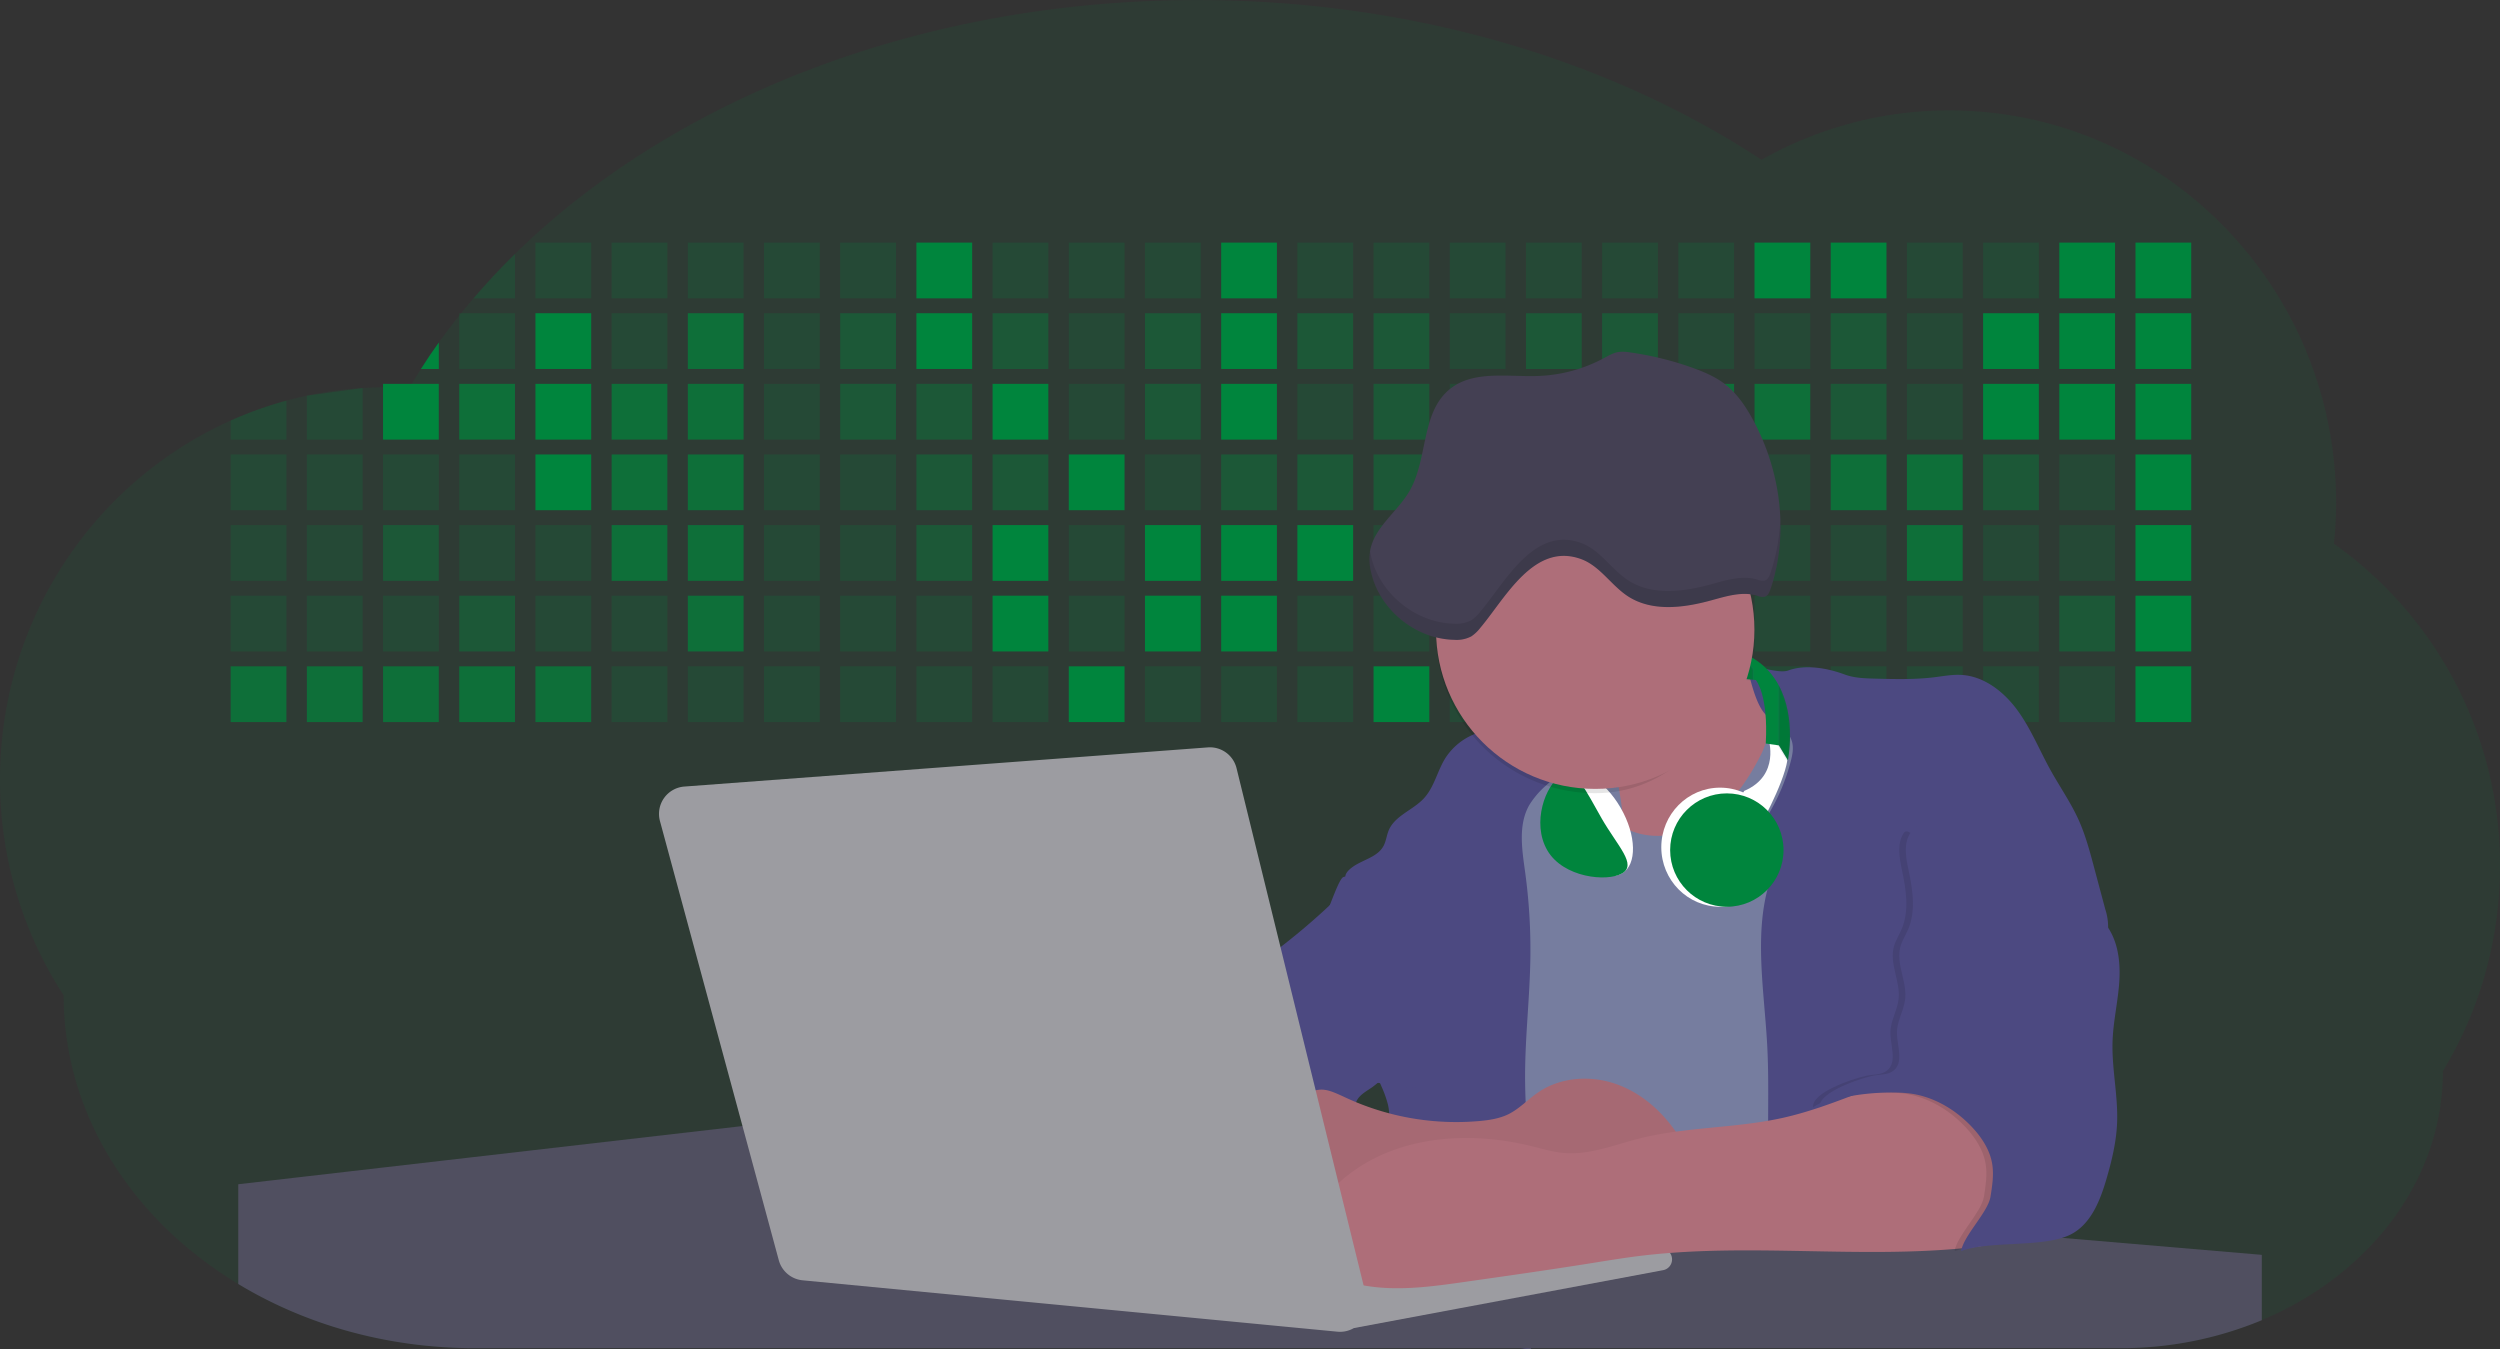 <svg id="aa7bae02-e79e-4d6b-a496-aba15f39787c" data-name="Layer 1" xmlns="http://www.w3.org/2000/svg" width="1144" height="617.32" viewBox="0 0 1144 617.32"><rect x="0" y="0" width="1144" height="617.32" fill="#333333" stroke="none"/><title>developer activity</title><path d="M1172,537.57a181.92,181.92,0,0,1-6.85,49.6,180.06,180.06,0,0,1-19.27,44.28c0,50.1-33.82,93.4-82.91,114a167.3,167.3,0,0,1-64.73,12.8H245.17c-40.25,0-77.55-10.86-108.14-29.36A185.76,185.76,0,0,1,112.2,711c-34-29.22-55.08-69.6-55.08-114.2A180.5,180.5,0,0,1,28,498.08c0-73.36,43.39-136.44,105.55-164.29a174.52,174.52,0,0,1,25.51-9.12q4.63-1.26,9.36-2.26a175.39,175.39,0,0,1,25.51-3.5q4.65-.29,9.35-.33H205c3.46,0,6.89.12,10.3.32l1.12-1.9q2.06-3.44,4.22-6.81,3.9-6.14,8.18-12.1,4.48-6.29,9.35-12.38l.83-1q2.76-3.44,5.64-6.8,9-10.49,19-20.35c72.11-70.68,185.08-116.18,312.08-116.18,98.82,0,189.15,27.55,258.34,73.07A174.18,174.18,0,0,1,920,191.86c97.74,0,177,80.37,177,179.51a184.9,184.9,0,0,1-1,18.78A180,180,0,0,1,1172,537.57Z" transform="translate(-28 -141.34)" fill="#00853d" opacity="0.1"/><path d="M263.66,257.52v20.35h-19Q253.59,267.39,263.66,257.52Z" transform="translate(-28 -141.34)" fill="#00853d" opacity="0.2"/><rect x="245.02" y="111.02" width="25.51" height="25.51" fill="#00853d" opacity="0.2"/><rect x="279.88" y="111.02" width="25.51" height="25.51" fill="#00853d" opacity="0.2"/><rect x="314.75" y="111.02" width="25.51" height="25.51" fill="#00853d" opacity="0.2"/><rect x="349.61" y="111.02" width="25.51" height="25.51" fill="#00853d" opacity="0.2"/><rect x="384.48" y="111.02" width="25.51" height="25.51" fill="#00853d" opacity="0.2"/><rect x="419.35" y="111.02" width="25.51" height="25.51" fill="#00853d"/><rect x="454.21" y="111.02" width="25.51" height="25.51" fill="#00853d" opacity="0.2"/><rect x="489.08" y="111.02" width="25.51" height="25.51" fill="#00853d" opacity="0.2"/><rect x="523.94" y="111.02" width="25.51" height="25.51" fill="#00853d" opacity="0.2"/><rect x="558.81" y="111.02" width="25.51" height="25.51" fill="#00853d"/><rect x="593.68" y="111.02" width="25.51" height="25.51" fill="#00853d" opacity="0.2"/><rect x="628.54" y="111.02" width="25.51" height="25.51" fill="#00853d" opacity="0.2"/><rect x="663.41" y="111.02" width="25.51" height="25.51" fill="#00853d" opacity="0.2"/><rect x="698.28" y="111.02" width="25.51" height="25.51" fill="#00853d" opacity="0.2"/><rect x="733.14" y="111.02" width="25.51" height="25.51" fill="#00853d" opacity="0.2"/><rect x="768.01" y="111.02" width="25.51" height="25.51" fill="#00853d" opacity="0.2"/><rect x="802.87" y="111.02" width="25.51" height="25.51" fill="#00853d"/><rect x="837.74" y="111.02" width="25.51" height="25.51" fill="#00853d"/><rect x="872.61" y="111.02" width="25.51" height="25.51" fill="#00853d" opacity="0.2"/><rect x="907.47" y="111.02" width="25.51" height="25.51" fill="#00853d" opacity="0.2"/><rect x="942.34" y="111.02" width="25.51" height="25.51" fill="#00853d"/><rect x="977.2" y="111.02" width="25.51" height="25.51" fill="#00853d"/><path d="M228.8,298.08v12.1h-8.18Q224.52,304,228.8,298.08Z" transform="translate(-28 -141.34)" fill="#00853d"/><rect x="210.15" y="143.33" width="25.51" height="25.51" fill="#00853d" opacity="0.2"/><rect x="245.02" y="143.33" width="25.51" height="25.51" fill="#00853d"/><rect x="279.88" y="143.33" width="25.51" height="25.51" fill="#00853d" opacity="0.2"/><rect x="314.75" y="143.33" width="25.51" height="25.51" fill="#00853d" opacity="0.7"/><rect x="349.61" y="143.33" width="25.51" height="25.51" fill="#00853d" opacity="0.2"/><rect x="384.48" y="143.33" width="25.51" height="25.51" fill="#00853d" opacity="0.4"/><rect x="419.35" y="143.33" width="25.51" height="25.51" fill="#00853d"/><rect x="454.21" y="143.33" width="25.51" height="25.51" fill="#00853d" opacity="0.4"/><rect x="489.08" y="143.33" width="25.51" height="25.51" fill="#00853d" opacity="0.2"/><rect x="523.94" y="143.33" width="25.51" height="25.51" fill="#00853d" opacity="0.4"/><rect x="558.81" y="143.33" width="25.51" height="25.51" fill="#00853d"/><rect x="593.68" y="143.33" width="25.51" height="25.51" fill="#00853d" opacity="0.4"/><rect x="628.54" y="143.33" width="25.51" height="25.51" fill="#00853d" opacity="0.4"/><rect x="663.41" y="143.33" width="25.51" height="25.51" fill="#00853d" opacity="0.2"/><rect x="698.28" y="143.33" width="25.51" height="25.51" fill="#00853d" opacity="0.4"/><rect x="733.14" y="143.33" width="25.51" height="25.51" fill="#00853d" opacity="0.4"/><rect x="768.01" y="143.33" width="25.51" height="25.51" fill="#00853d" opacity="0.2"/><rect x="802.87" y="143.33" width="25.51" height="25.51" fill="#00853d" opacity="0.2"/><rect x="837.74" y="143.33" width="25.51" height="25.51" fill="#00853d" opacity="0.4"/><rect x="872.61" y="143.33" width="25.51" height="25.51" fill="#00853d" opacity="0.2"/><rect x="907.47" y="143.33" width="25.51" height="25.51" fill="#00853d"/><rect x="942.34" y="143.33" width="25.51" height="25.51" fill="#00853d"/><rect x="977.2" y="143.33" width="25.51" height="25.51" fill="#00853d"/><path d="M159.06,324.67V342.5H133.55v-8.71A174.52,174.52,0,0,1,159.06,324.67Z" transform="translate(-28 -141.34)" fill="#00853d" opacity="0.2"/><polygon points="165.93 177.57 165.93 201.16 140.42 201.16 140.42 181.07 165.93 177.57" fill="#00853d" opacity="0.2"/><rect x="175.28" y="175.65" width="25.51" height="25.51" fill="#00853d"/><rect x="210.15" y="175.65" width="25.51" height="25.51" fill="#00853d" opacity="0.7"/><rect x="245.02" y="175.65" width="25.51" height="25.51" fill="#00853d"/><rect x="279.88" y="175.65" width="25.51" height="25.51" fill="#00853d" opacity="0.7"/><rect x="314.75" y="175.65" width="25.51" height="25.51" fill="#00853d" opacity="0.7"/><rect x="349.61" y="175.65" width="25.51" height="25.51" fill="#00853d" opacity="0.2"/><rect x="384.48" y="175.65" width="25.51" height="25.51" fill="#00853d" opacity="0.4"/><rect x="419.35" y="175.65" width="25.51" height="25.51" fill="#00853d" opacity="0.4"/><rect x="454.21" y="175.65" width="25.51" height="25.51" fill="#00853d"/><rect x="489.08" y="175.65" width="25.51" height="25.51" fill="#00853d" opacity="0.2"/><rect x="523.94" y="175.65" width="25.51" height="25.51" fill="#00853d" opacity="0.4"/><rect x="558.81" y="175.65" width="25.51" height="25.51" fill="#00853d"/><rect x="593.68" y="175.65" width="25.51" height="25.51" fill="#00853d" opacity="0.2"/><rect x="628.54" y="175.65" width="25.51" height="25.51" fill="#00853d" opacity="0.4"/><rect x="663.41" y="175.65" width="25.51" height="25.51" fill="#00853d" opacity="0.2"/><rect x="698.28" y="175.65" width="25.51" height="25.51" fill="#00853d"/><rect x="733.14" y="175.65" width="25.51" height="25.51" fill="#00853d" opacity="0.2"/><rect x="768.01" y="175.65" width="25.51" height="25.51" fill="#00853d" opacity="0.7"/><rect x="802.87" y="175.65" width="25.51" height="25.51" fill="#00853d" opacity="0.7"/><rect x="837.74" y="175.65" width="25.51" height="25.51" fill="#00853d" opacity="0.4"/><rect x="872.61" y="175.65" width="25.51" height="25.51" fill="#00853d" opacity="0.2"/><rect x="907.47" y="175.65" width="25.51" height="25.51" fill="#00853d"/><rect x="942.34" y="175.65" width="25.51" height="25.51" fill="#00853d"/><rect x="977.2" y="175.65" width="25.51" height="25.51" fill="#00853d"/><rect x="105.55" y="207.96" width="25.51" height="25.51" fill="#00853d" opacity="0.2"/><rect x="140.42" y="207.96" width="25.51" height="25.51" fill="#00853d" opacity="0.2"/><rect x="175.28" y="207.96" width="25.51" height="25.51" fill="#00853d" opacity="0.2"/><rect x="210.15" y="207.96" width="25.51" height="25.51" fill="#00853d" opacity="0.2"/><rect x="245.02" y="207.96" width="25.51" height="25.51" fill="#00853d"/><rect x="279.88" y="207.96" width="25.51" height="25.51" fill="#00853d" opacity="0.7"/><rect x="314.75" y="207.96" width="25.51" height="25.51" fill="#00853d" opacity="0.7"/><rect x="349.61" y="207.96" width="25.51" height="25.51" fill="#00853d" opacity="0.2"/><rect x="384.48" y="207.96" width="25.51" height="25.51" fill="#00853d" opacity="0.2"/><rect x="419.35" y="207.96" width="25.51" height="25.51" fill="#00853d" opacity="0.4"/><rect x="454.21" y="207.96" width="25.51" height="25.51" fill="#00853d" opacity="0.4"/><rect x="489.08" y="207.96" width="25.51" height="25.51" fill="#00853d"/><rect x="523.94" y="207.96" width="25.51" height="25.51" fill="#00853d" opacity="0.2"/><rect x="558.81" y="207.96" width="25.51" height="25.51" fill="#00853d" opacity="0.4"/><rect x="593.68" y="207.96" width="25.51" height="25.51" fill="#00853d" opacity="0.4"/><rect x="628.54" y="207.96" width="25.51" height="25.51" fill="#00853d" opacity="0.4"/><rect x="663.41" y="207.96" width="25.51" height="25.51" fill="#00853d" opacity="0.4"/><rect x="698.28" y="207.96" width="25.51" height="25.51" fill="#00853d" opacity="0.2"/><rect x="733.14" y="207.96" width="25.51" height="25.51" fill="#00853d" opacity="0.2"/><rect x="768.01" y="207.96" width="25.51" height="25.51" fill="#00853d" opacity="0.2"/><rect x="802.87" y="207.96" width="25.51" height="25.51" fill="#00853d" opacity="0.2"/><rect x="837.74" y="207.96" width="25.51" height="25.51" fill="#00853d" opacity="0.7"/><rect x="872.61" y="207.96" width="25.51" height="25.51" fill="#00853d" opacity="0.7"/><rect x="907.47" y="207.96" width="25.51" height="25.51" fill="#00853d" opacity="0.4"/><rect x="942.34" y="207.96" width="25.51" height="25.51" fill="#00853d" opacity="0.2"/><rect x="977.2" y="207.96" width="25.51" height="25.51" fill="#00853d"/><rect x="105.55" y="240.28" width="25.51" height="25.51" fill="#00853d" opacity="0.2"/><rect x="140.42" y="240.28" width="25.51" height="25.51" fill="#00853d" opacity="0.2"/><rect x="175.28" y="240.28" width="25.51" height="25.51" fill="#00853d" opacity="0.4"/><rect x="210.15" y="240.28" width="25.51" height="25.51" fill="#00853d" opacity="0.2"/><rect x="245.02" y="240.28" width="25.51" height="25.51" fill="#00853d" opacity="0.2"/><rect x="279.88" y="240.28" width="25.51" height="25.51" fill="#00853d" opacity="0.7"/><rect x="314.75" y="240.28" width="25.51" height="25.51" fill="#00853d" opacity="0.7"/><rect x="349.61" y="240.28" width="25.51" height="25.51" fill="#00853d" opacity="0.2"/><rect x="384.48" y="240.28" width="25.51" height="25.51" fill="#00853d" opacity="0.2"/><rect x="419.35" y="240.28" width="25.51" height="25.51" fill="#00853d" opacity="0.4"/><rect x="454.21" y="240.28" width="25.51" height="25.51" fill="#00853d"/><rect x="489.08" y="240.28" width="25.51" height="25.51" fill="#00853d" opacity="0.2"/><rect x="523.94" y="240.28" width="25.51" height="25.51" fill="#00853d"/><rect x="558.81" y="240.28" width="25.51" height="25.51" fill="#00853d"/><rect x="593.68" y="240.28" width="25.51" height="25.51" fill="#00853d"/><rect x="628.54" y="240.28" width="25.51" height="25.51" fill="#00853d" opacity="0.2"/><rect x="663.41" y="240.28" width="25.51" height="25.51" fill="#00853d"/><rect x="698.28" y="240.28" width="25.51" height="25.51" fill="#00853d" opacity="0.2"/><rect x="733.14" y="240.28" width="25.51" height="25.51" fill="#00853d" opacity="0.2"/><rect x="768.01" y="240.28" width="25.51" height="25.51" fill="#00853d" opacity="0.2"/><rect x="802.87" y="240.28" width="25.51" height="25.51" fill="#00853d" opacity="0.2"/><rect x="837.74" y="240.28" width="25.51" height="25.51" fill="#00853d" opacity="0.2"/><rect x="872.61" y="240.28" width="25.51" height="25.51" fill="#00853d" opacity="0.7"/><rect x="907.47" y="240.28" width="25.51" height="25.51" fill="#00853d" opacity="0.2"/><rect x="942.34" y="240.28" width="25.51" height="25.51" fill="#00853d" opacity="0.2"/><rect x="977.2" y="240.28" width="25.51" height="25.51" fill="#00853d"/><rect x="105.55" y="272.59" width="25.51" height="25.51" fill="#00853d" opacity="0.2"/><rect x="140.42" y="272.59" width="25.51" height="25.51" fill="#00853d" opacity="0.2"/><rect x="175.28" y="272.59" width="25.51" height="25.51" fill="#00853d" opacity="0.2"/><rect x="210.15" y="272.59" width="25.51" height="25.51" fill="#00853d" opacity="0.4"/><rect x="245.02" y="272.59" width="25.51" height="25.51" fill="#00853d" opacity="0.2"/><rect x="279.88" y="272.59" width="25.51" height="25.51" fill="#00853d" opacity="0.2"/><rect x="314.75" y="272.59" width="25.51" height="25.51" fill="#00853d" opacity="0.7"/><rect x="349.61" y="272.59" width="25.51" height="25.51" fill="#00853d" opacity="0.2"/><rect x="384.48" y="272.59" width="25.51" height="25.51" fill="#00853d" opacity="0.2"/><rect x="419.35" y="272.59" width="25.51" height="25.51" fill="#00853d" opacity="0.2"/><rect x="454.21" y="272.59" width="25.51" height="25.51" fill="#00853d"/><rect x="489.08" y="272.59" width="25.51" height="25.51" fill="#00853d" opacity="0.2"/><rect x="523.94" y="272.59" width="25.51" height="25.51" fill="#00853d"/><rect x="558.81" y="272.59" width="25.51" height="25.51" fill="#00853d"/><rect x="593.68" y="272.59" width="25.51" height="25.51" fill="#00853d" opacity="0.2"/><rect x="628.54" y="272.59" width="25.51" height="25.51" fill="#00853d" opacity="0.2"/><rect x="663.41" y="272.59" width="25.51" height="25.51" fill="#00853d" opacity="0.2"/><rect x="698.28" y="272.59" width="25.51" height="25.51" fill="#00853d" opacity="0.2"/><rect x="733.14" y="272.59" width="25.51" height="25.51" fill="#00853d" opacity="0.2"/><rect x="768.01" y="272.59" width="25.51" height="25.51" fill="#00853d" opacity="0.2"/><rect x="802.87" y="272.59" width="25.51" height="25.51" fill="#00853d" opacity="0.2"/><rect x="837.74" y="272.59" width="25.51" height="25.51" fill="#00853d" opacity="0.2"/><rect x="872.61" y="272.59" width="25.51" height="25.51" fill="#00853d" opacity="0.2"/><rect x="907.47" y="272.59" width="25.51" height="25.51" fill="#00853d" opacity="0.2"/><rect x="942.34" y="272.59" width="25.51" height="25.51" fill="#00853d" opacity="0.4"/><rect x="977.2" y="272.59" width="25.51" height="25.51" fill="#00853d"/><rect x="105.55" y="304.91" width="25.51" height="25.51" fill="#00853d" opacity="0.7"/><rect x="140.42" y="304.91" width="25.51" height="25.51" fill="#00853d" opacity="0.7"/><rect x="175.28" y="304.91" width="25.51" height="25.51" fill="#00853d" opacity="0.7"/><rect x="210.15" y="304.91" width="25.51" height="25.51" fill="#00853d" opacity="0.7"/><rect x="245.02" y="304.91" width="25.51" height="25.51" fill="#00853d" opacity="0.7"/><rect x="279.88" y="304.91" width="25.51" height="25.51" fill="#00853d" opacity="0.2"/><rect x="314.75" y="304.91" width="25.51" height="25.51" fill="#00853d" opacity="0.2"/><rect x="349.61" y="304.91" width="25.51" height="25.51" fill="#00853d" opacity="0.2"/><rect x="384.48" y="304.91" width="25.51" height="25.51" fill="#00853d" opacity="0.2"/><rect x="419.35" y="304.91" width="25.51" height="25.51" fill="#00853d" opacity="0.2"/><rect x="454.21" y="304.91" width="25.51" height="25.51" fill="#00853d" opacity="0.2"/><rect x="489.08" y="304.91" width="25.51" height="25.51" fill="#00853d"/><rect x="523.94" y="304.91" width="25.51" height="25.51" fill="#00853d" opacity="0.2"/><rect x="558.81" y="304.91" width="25.51" height="25.51" fill="#00853d" opacity="0.2"/><rect x="593.68" y="304.91" width="25.51" height="25.51" fill="#00853d" opacity="0.2"/><rect x="628.54" y="304.91" width="25.51" height="25.51" fill="#00853d"/><rect x="663.41" y="304.91" width="25.51" height="25.51" fill="#00853d" opacity="0.2"/><rect x="698.28" y="304.91" width="25.51" height="25.51" fill="#00853d" opacity="0.2"/><rect x="733.14" y="304.91" width="25.51" height="25.51" fill="#00853d" opacity="0.2"/><rect x="768.01" y="304.91" width="25.51" height="25.51" fill="#00853d" opacity="0.2"/><rect x="802.87" y="304.91" width="25.51" height="25.51" fill="#00853d" opacity="0.2"/><rect x="837.74" y="304.91" width="25.51" height="25.51" fill="#00853d" opacity="0.2"/><rect x="872.61" y="304.91" width="25.51" height="25.51" fill="#00853d" opacity="0.2"/><rect x="907.47" y="304.91" width="25.51" height="25.51" fill="#00853d" opacity="0.2"/><rect x="942.34" y="304.91" width="25.51" height="25.51" fill="#00853d" opacity="0.2"/><rect x="977.2" y="304.91" width="25.51" height="25.51" fill="#00853d"/><circle cx="734.52" cy="363.89" r="34.87" fill="#767d9f"/><path d="M760.71,460.87q5.22,22.78,8.86,45.9c.73,4.58,1.38,9.41-.28,13.74-1.39,3.61-4.22,6.43-6.44,9.59s-3.9,7.21-2.55,10.83,5.29,5.6,9.05,6.62c10.76,2.9,22.23.79,32.94-2.35a53.29,53.29,0,0,0,13.81-5.72c4.54-2.88,8.26-6.88,11.68-11,15.61-18.93,25.83-41.65,35.45-64.23a39.12,39.12,0,0,1-33.11-13.34c-3.94-4.63-6.83-11.08-4.61-16.74-6.51,3.57-14.24,3.81-21.25,6.25a75.49,75.49,0,0,0-12.5,6.15q-7.18,4.15-14.28,8.46C772.07,458.29,767,461.19,760.71,460.87Z" transform="translate(-28 -141.34)" fill="#ae6e79"/><path d="M833.64,487.05c-6.11,11.89-14.06,23.32-25.41,30.4s-26.63,9-38,2c-5.6-3.42-9.84-8.62-14.73-13s-11-8.13-17.57-7.56c-7.24.63-12.91,6.28-17.76,11.69-7.36,8.22-14.47,16.79-19.68,26.52-10,18.7-12.37,40.56-11.93,61.76s3.51,42.29,3.58,63.49c.1,26.08-4.32,51.95-8.79,77.64,41.1-5.06,82.25,6,123.44,10.19,26.36,2.71,52.92,2.65,79.42,2.58,4.66,0,9.62-.12,13.5-2.7a18.2,18.2,0,0,0,5.59-6.64c3.66-6.75,5.13-14.45,6.15-22.06,2.59-19.22,2.67-38.68,2.74-58.08.18-47,.35-94.17-5.62-140.8-1.47-11.47-3.35-23-7.75-33.73s-11.58-20.6-21.62-26.35c-6.45-3.7-21.4-10.14-29-6.41C841.67,460.15,837.73,479.09,833.64,487.05Z" transform="translate(-28 -141.34)" fill="#767d9f"/><path d="M836.68,619.77c-1.55-29-7.86-59.95,5.57-85.69,3.3-6.32-8.54-14.21-4.88-20.33a92.08,92.08,0,0,0,10.06-23.93c.76-2.89,1.37-5.95.65-8.85-1.33-5.29-6.56-8.44-11-11.66-4.9-3.56-7.42-14.41-9-20.28s12.57,1.2,18.26-.89c7.9-2.89,17.94-1.07,25.82,1.86,4.4,1.62,9.18,1.76,13.87,1.88,9.11.24,18.25.47,27.29-.65,4.06-.51,8.13-1.28,12.21-1.05,10.41.59,19.46,7.71,25.62,16.13s10.08,18.23,15.13,27.35c4.21,7.6,9.23,14.78,12.82,22.69,3.18,7,5.19,14.52,7.18,22l5.13,19.19a25.58,25.58,0,0,1,1.26,8.51c-.26,3.07-1.62,5.93-3,8.66A164.12,164.12,0,0,1,971,603.2c-10.79,13.23-23.89,25.16-30.3,41-2.5,6.17-3.89,12.73-5.16,19.27a707.94,707.94,0,0,0-10.9,79.15,174.2,174.2,0,0,0-36.52-12.21,177.61,177.61,0,0,0-19-3c-5.59-.58-12.8.52-18.12-1-8.9-2.53-9.88-17.58-11.23-25.46-2.16-12.55-2.59-25.32-2.67-38C837,648.53,837.45,634.14,836.68,619.77Z" transform="translate(-28 -141.34)" fill="#4c4981"/><path d="M641.23,565.54c4.21,24,8.85,48.07,18,70.62-.23.22-.46.42-.69.62-.81.69-1.65,1.34-2.53,2-2.05,1.44-4.3,2.66-6,4.54a8,8,0,0,0-1.5,2.45,5.48,5.48,0,0,0,0,4.47c-4.77,2.11-10.31,1.46-15.66,1.26-4.61-.17-9.08,0-12.78,2.53-5.14,3.54-6.69,10.34-7.52,16.52q-.46,3.38-.79,6.77-.32,3.15-.52,6.32a188.61,188.61,0,0,0-.19,21q.08,1.92.21,3.84c-16.34-.39-31.23-8.91-45.32-17.19-3.22-1.89-6.54-3.88-8.63-7A15.8,15.8,0,0,1,555,674c0-.51.09-1,.16-1.52a41.58,41.58,0,0,1,2.29-8.68,107.2,107.2,0,0,1,19.19-32.65c3.58-4.18,7.61-8.27,9.28-13.52.73-2.29,1-4.72,1.74-7,3.32-9.88,15.3-14.55,19.4-24.14,1-2.29,1.46-4.8,2.7-7a17.63,17.63,0,0,1,4.25-4.75c.73-.61,1.49-1.2,2.24-1.79q10.54-8.26,20.31-17.45,1.82-1.71,3.6-3.46A59.48,59.48,0,0,0,641.23,565.54Z" transform="translate(-28 -141.34)" fill="#4c4981"/><path d="M742,494.56c-1.44,1.52-3,2.95-4.53,4.37l-.41.37-1.62,1.5a39,39,0,0,0-7.55,8.79l-.17.28c-5.1,9.13-3.21,20.37-1.79,30.74a261.55,261.55,0,0,1,2.37,39c-.26,18-2.38,35.88-2.42,53.86,0,4.08.09,8.15.27,12.23.29,6.63.79,13.25,1.39,19.87.65,7.26,1.43,14.51,2.16,21.76.58,5.61,1.13,11.21,1.59,16.81.23,2.9.45,5.79.63,8.69.21,3.4.38,6.81.48,10.21h0c.07,2.16.11,4.31.11,6.47,0,1.23,0,2.45,0,3.67q0,3.51-.19,7-.2,4.49-.61,9c-.31,3.27-.86,6.84-3.16,9.14-.14.14-.29.27-.44.4l-3.24-.4a332.72,332.72,0,0,0-67.3-1.2c.49-3.38.94-6.75,1.38-10.14.2-1.6.4-3.21.59-4.82q.33-2.76.63-5.52c.23-2,.44-4,.64-6q.78-7.73,1.37-15.47.87-11.29,1.32-22.62.22-5.41.34-10.83.17-6.72.16-13.45,0-6.54-.11-13.1c0-1.44-.06-2.88-.18-4.31a27.35,27.35,0,0,0-.53-3.83,49.87,49.87,0,0,0-3-8.48c-.22-.52-.43-1-.64-1.55-.12-.27-.23-.55-.34-.82,5.76-5.13,9.86-12,13.8-18.76,6.39-10.89,12.93-22.26,14-34.84s-5.18-26.71-17.2-30.55c-3.27-1-6.73-1.28-10.1-1.87-3.18-.56-9.81-1.83-13.49-4.11q-3,3.08-6,6.05a22.15,22.15,0,0,1,2.17-8.71l1.42.07a2.71,2.71,0,0,1-.16-1c0-1.07.74-2.28,2.32-3.62,4.71-4,12.12-4.89,15.09-10.3,1.24-2.25,1.45-4.93,2.45-7.29,2.87-6.73,11.11-9.21,16.07-14.59s6.2-13,10.21-19a28.62,28.62,0,0,1,12-10c.4-.19.81-.38,1.22-.55,8.3-3.55,18.16-4.36,26.76-4.34,3.34,0,12,.1,16.24,1.79a5.32,5.32,0,0,1,1.85,1.13C752.37,480.61,745.34,491,742,494.56Z" transform="translate(-28 -141.34)" fill="#4c4981"/><path d="M642.72,542.69a60.88,60.88,0,0,1,46.74,4.87c7.2,4,13.66,9.58,17.62,16.78,5.95,10.8,5.69,23.82,5.27,36.15-.21,6.17-.48,12.56-3.2,18.1C706,625,700.06,629.4,694,633a42.24,42.24,0,0,1-12.32,5.33c-6.72,1.46-13.7.22-20.47-1-7.36-1.36-15.26-3-20.37-8.48-3-3.18-4.64-7.31-6.26-11.35q-3.49-8.75-7-17.48c-4.05-10.11-5.42-18.52-.07-28.37,2.43-4.49,5.4-8.69,7.8-13.21C636.51,556.14,640.81,543.28,642.72,542.69Z" transform="translate(-28 -141.34)" fill="#4c4981"/><path d="M1063,715.56v29.9a167.3,167.3,0,0,1-64.73,12.8H728.58c-.14.14-.29.27-.44.4l-3.24-.4H245.17c-40.25,0-77.55-10.86-108.14-29.36V683.25l230.72-26.63.18,0L502.29,668l34.77,3,18.06,1.53,37.38,3.17,19.23,1.63,28,2.38,3.94.33,20.18,1.71L691.23,684l38.5,3.26,64.18,5.45,45.15,3.83,74.14,6.29,14.1,1.19,1.52.13,1.32.11,18.62,1.58,20.44,1.74,2.37.2Z" transform="translate(-28 -141.34)" fill="#504f60"/><polygon points="764 573.12 474.86 523.77 463.65 580.46 596.19 596.33 637 601.44 749.26 579.33 764 573.12" fill="#9c9ca1"/><path d="M642.33,739.94l144.86-27.23a5,5,0,0,1,5.94,4.93h0a5,5,0,0,1-4.09,4.93L647.57,749.06Z" transform="translate(-28 -141.34)" fill="#9c9ca1"/><path d="M705.17,654.31c4.51-.42,9.08-1.13,13.14-3.13,5-2.49,8.89-6.78,13.52-9.94,10.18-7,23.8-7.94,35.47-3.92s21.41,12.63,28.23,22.91c4.53,6.85,7.93,15.59,4.73,23.15a30.51,30.51,0,0,1-4.12,6.44l-8.34,10.9a29,29,0,0,1-5.66,6.09c-3.12,2.27-7,3.2-10.82,3.76-10.15,1.48-20.48.64-30.71,1.32-17.57,1.17-34.73,6.83-52.34,6.64-10.12-.11-20.11-2.15-30-4.19l-43.77-9c-7.62-1.56-16.23-3.84-19.82-10.75-1.61-3.11-1.91-6.71-2.1-10.21-.52-9.64,0-20.36,6.68-27.31,6.28-6.52,16.21-8.58,23.71-13.4,9.18-5.91,12.21-4,21.89.44A120,120,0,0,0,705.17,654.31Z" transform="translate(-28 -141.34)" fill="#ae6e79"/><path d="M705.17,654.31c4.51-.42,9.08-1.13,13.14-3.13,5-2.49,8.89-6.78,13.52-9.94,10.18-7,23.8-7.94,35.47-3.92s21.41,12.63,28.23,22.91c4.53,6.85,7.93,15.59,4.73,23.15a30.51,30.51,0,0,1-4.12,6.44l-8.34,10.9a29,29,0,0,1-5.66,6.09c-3.12,2.27-7,3.2-10.82,3.76-10.15,1.48-20.48.64-30.71,1.32-17.57,1.17-34.73,6.83-52.34,6.64-10.12-.11-20.11-2.15-30-4.19l-43.77-9c-7.62-1.56-16.23-3.84-19.82-10.75-1.61-3.11-1.91-6.71-2.1-10.21-.52-9.64,0-20.36,6.68-27.31,6.28-6.52,16.21-8.58,23.71-13.4,9.18-5.91,12.21-4,21.89.44A120,120,0,0,0,705.17,654.31Z" transform="translate(-28 -141.34)" opacity="0.05"/><path d="M880.94,640.6c-12.28,4.75-24.63,9.52-37.49,12.35-21.56,4.75-44.12,4-65.51,9.43-11.3,2.88-22.53,7.52-34.14,6.58-5.19-.42-10.2-2-15.25-3.2-28.37-7-60.62-4.73-83.66,13.27-7.88,6.15-14.33,13.82-20.18,22a14.7,14.7,0,0,0,5.91,21.88A86.62,86.62,0,0,0,659,730.48c13.13,1.16,26.32-.7,39.38-2.56,19.38-2.75,38.77-5.51,58.1-8.6,6.94-1.11,13.88-2.26,20.86-3.14,50.23-6.35,101.37,1.37,151.73-3.93,5.09-.54,10.27-1.24,14.9-3.41,11.72-5.5,17.52-20,15.1-32.74s-11.76-23.33-23-29.83c-9.42-5.47-19.58-7.68-30.07-10C896.26,634,890.32,637,880.94,640.6Z" transform="translate(-28 -141.34)" fill="#ae6e79"/><path d="M988.67,564.44c5.54,7.26,6.72,17,6.12,26.09s-2.76,18.08-3.08,27.21c-.44,12.52,2.58,25,2.07,37.48-.36,8.73-2.43,17.29-4.88,25.67-2.89,9.89-7.07,20.52-16.2,25.27-12.12,6.31-37.54,2.76-50.29,7.7,1.16-7.23,12.28-17.7,13.44-24.93.8-5,1.61-10.14.75-15.15-1.1-6.39-4.85-12.06-9.3-16.78-7.08-7.51-16.32-13.16-26.47-15s-35-.33-43.12,6.08c-1-6.62,17.6-13,24.14-14.43,3.26-.73,7-.32,9.61-2.39,5-3.92,1.37-11.73,1.61-18,.19-5,3.11-9.58,3.7-14.58,1-8-4.22-16.15-2.17-24,.76-2.9,2.45-5.45,3.62-8.21,3.56-8.45,2-18.09.1-27.07-1.18-5.64-2.33-12,.81-16.81,2.91-4.49,11.17,11.5,16.46,10.76,17.47-2.45,33.28-15.4,47.39-4.8,7.19,5.4,8.13,11,11,18.71C976.77,554.6,984,558.36,988.67,564.44Z" transform="translate(-28 -141.34)" opacity="0.1"/><path d="M991.67,564.44c5.54,7.26,6.72,17,6.12,26.09s-2.76,18.08-3.08,27.21c-.44,12.52,2.58,25,2.07,37.48-.36,8.73-2.43,17.29-4.88,25.67-2.89,9.89-7.07,20.52-16.2,25.27-12.12,6.31-37.54,2.76-50.29,7.7,1.16-7.23,12.28-17.7,13.44-24.93.8-5,1.61-10.14.75-15.15-1.1-6.39-4.85-12.06-9.3-16.78-7.08-7.51-16.32-13.16-26.47-15s-35-.33-43.12,6.08c-1-6.62,17.6-13,24.14-14.43,3.26-.73,7-.32,9.61-2.39,5-3.92,1.37-11.73,1.61-18,.19-5,3.11-9.58,3.7-14.58,1-8-4.22-16.15-2.17-24,.76-2.9,2.45-5.45,3.62-8.21,3.56-8.45,2-18.09.1-27.07-1.18-5.64-2.33-12,.81-16.81,2.91-4.49,8.6-6.19,13.89-6.94a68.42,68.42,0,0,1,50,12.9c7.19,5.4,8.13,11,11,18.71C979.77,554.6,987,558.36,991.67,564.44Z" transform="translate(-28 -141.34)" fill="#4c4981"/><path d="M330,517.06,384.37,718a12.55,12.55,0,0,0,10.91,9.21L640,750.72a12.54,12.54,0,0,0,13.38-15.48L593.84,492.86a12.54,12.54,0,0,0-13.12-9.51L341.13,501.27A12.54,12.54,0,0,0,330,517.06Z" transform="translate(-28 -141.34)" fill="#9c9ca1"/><ellipse cx="787.11" cy="387.68" rx="26.9" ry="27.25" fill="#fff"/><path d="M837.2,479.31s5.67,16.86-11.06,23.95L824,507l10.48,10.34S847.4,493.77,846,485.4C846,485.4,844,476.9,837.2,479.31Z" transform="translate(-28 -141.34)" fill="#fff"/><circle cx="790.2" cy="388.99" r="25.94" fill="#00853d"/><path d="M846.13,489.23l-4.12-6.8-6-.85c1.28-22.39-4.53-29.06-4.53-29.06l-1.35-.13-5.88-.57-11.06-11.48v-3.26c15.54,1.85,24.13,9.23,28.77,17.88C850.16,470.14,846.13,489.23,846.13,489.23Z" transform="translate(-28 -141.34)" fill="#00853d"/><path d="M830.18,448.27v4.12l-5.88-.57-11.06-11.48S830.35,444.17,830.18,448.27Z" transform="translate(-28 -141.34)" stroke="#4c4981" stroke-miterlimit="10" opacity="0.1"/><path d="M846.13,489.23l-4.12-6.8V455C850.16,470.14,846.13,489.23,846.13,489.23Z" transform="translate(-28 -141.34)" stroke="#4c4981" stroke-miterlimit="10" opacity="0.1"/><ellipse cx="757.11" cy="518.2" rx="14.43" ry="26.32" transform="translate(-185.67 306.64) rotate(-30)" fill="#fff"/><path d="M761,516c7.27,12.59,16.19,21,9.29,25s-27,2-34.27-10.6-.67-30,6.23-34S753.72,503.38,761,516Z" transform="translate(-28 -141.34)" fill="#00853d"/><path d="M825.73,425.3c0,40.23-27.53,79-67.76,79a72.85,72.85,0,0,1,0-145.7C798.2,358.64,825.73,385.06,825.73,425.3Z" transform="translate(-28 -141.34)" opacity="0.1"/><circle cx="729.97" cy="288.15" r="72.85" fill="#ae6e79"/><path d="M751.57,397.21c8.67,3.19,13.8,12.15,21.58,17.14,11,7,25.32,5.19,37.88,1.73,7-1.91,14.32-4.24,21.21-2.12a6,6,0,0,0,3.23.46c1.5-.43,2.24-2.09,2.73-3.57,8.52-25.4,4.69-54.17-8.17-77.67-3.32-6.06-7.3-11.92-12.78-16.13-4.32-3.31-9.4-5.48-14.52-7.33a145,145,0,0,0-28.88-7.13,17.94,17.94,0,0,0-5.27-.17c-2.41.39-4.57,1.69-6.72,2.85A68.78,68.78,0,0,1,732,313.38c-14,.53-30-2.77-40.79,6.21-13,10.77-9.76,31.78-18.19,46.4-5.58,9.67-16.34,16.69-18.11,27.7a25.57,25.57,0,0,0,.63,10.07c4.12,16.94,20.52,30.06,38,30.37a14.42,14.42,0,0,0,7.76-1.59,17.55,17.55,0,0,0,4.09-3.89C716.84,415.09,729.94,389.25,751.57,397.21Z" transform="translate(-28 -141.34)" fill="#444053"/><path d="M838.2,403.48c-.49,1.48-1.23,3.14-2.73,3.57a6,6,0,0,1-3.23-.46c-6.89-2.12-14.25.21-21.2,2.12-12.57,3.46-26.92,5.31-37.88-1.73-7.79-5-12.91-14-21.59-17.14-21.63-8-34.73,17.88-46.21,31.44a17.55,17.55,0,0,1-4.09,3.89,14.42,14.42,0,0,1-7.76,1.59c-17.42-.31-33.83-13.43-38-30.37-.23-1-.43-2-.58-3,0,.09,0,.17-.05.26a25.57,25.57,0,0,0,.63,10.07c4.12,16.94,20.53,30.06,38,30.37a14.42,14.42,0,0,0,7.76-1.59,17.55,17.55,0,0,0,4.09-3.89c11.48-13.56,24.58-39.4,46.21-31.44,8.68,3.19,13.8,12.15,21.59,17.14,11,7,25.31,5.19,37.88,1.73,7-1.91,14.31-4.24,21.2-2.12a6,6,0,0,0,3.23.46c1.5-.43,2.24-2.09,2.73-3.57a90.29,90.29,0,0,0,4.48-32.26A88.8,88.8,0,0,1,838.2,403.48Z" transform="translate(-28 -141.34)" opacity="0.1"/></svg>